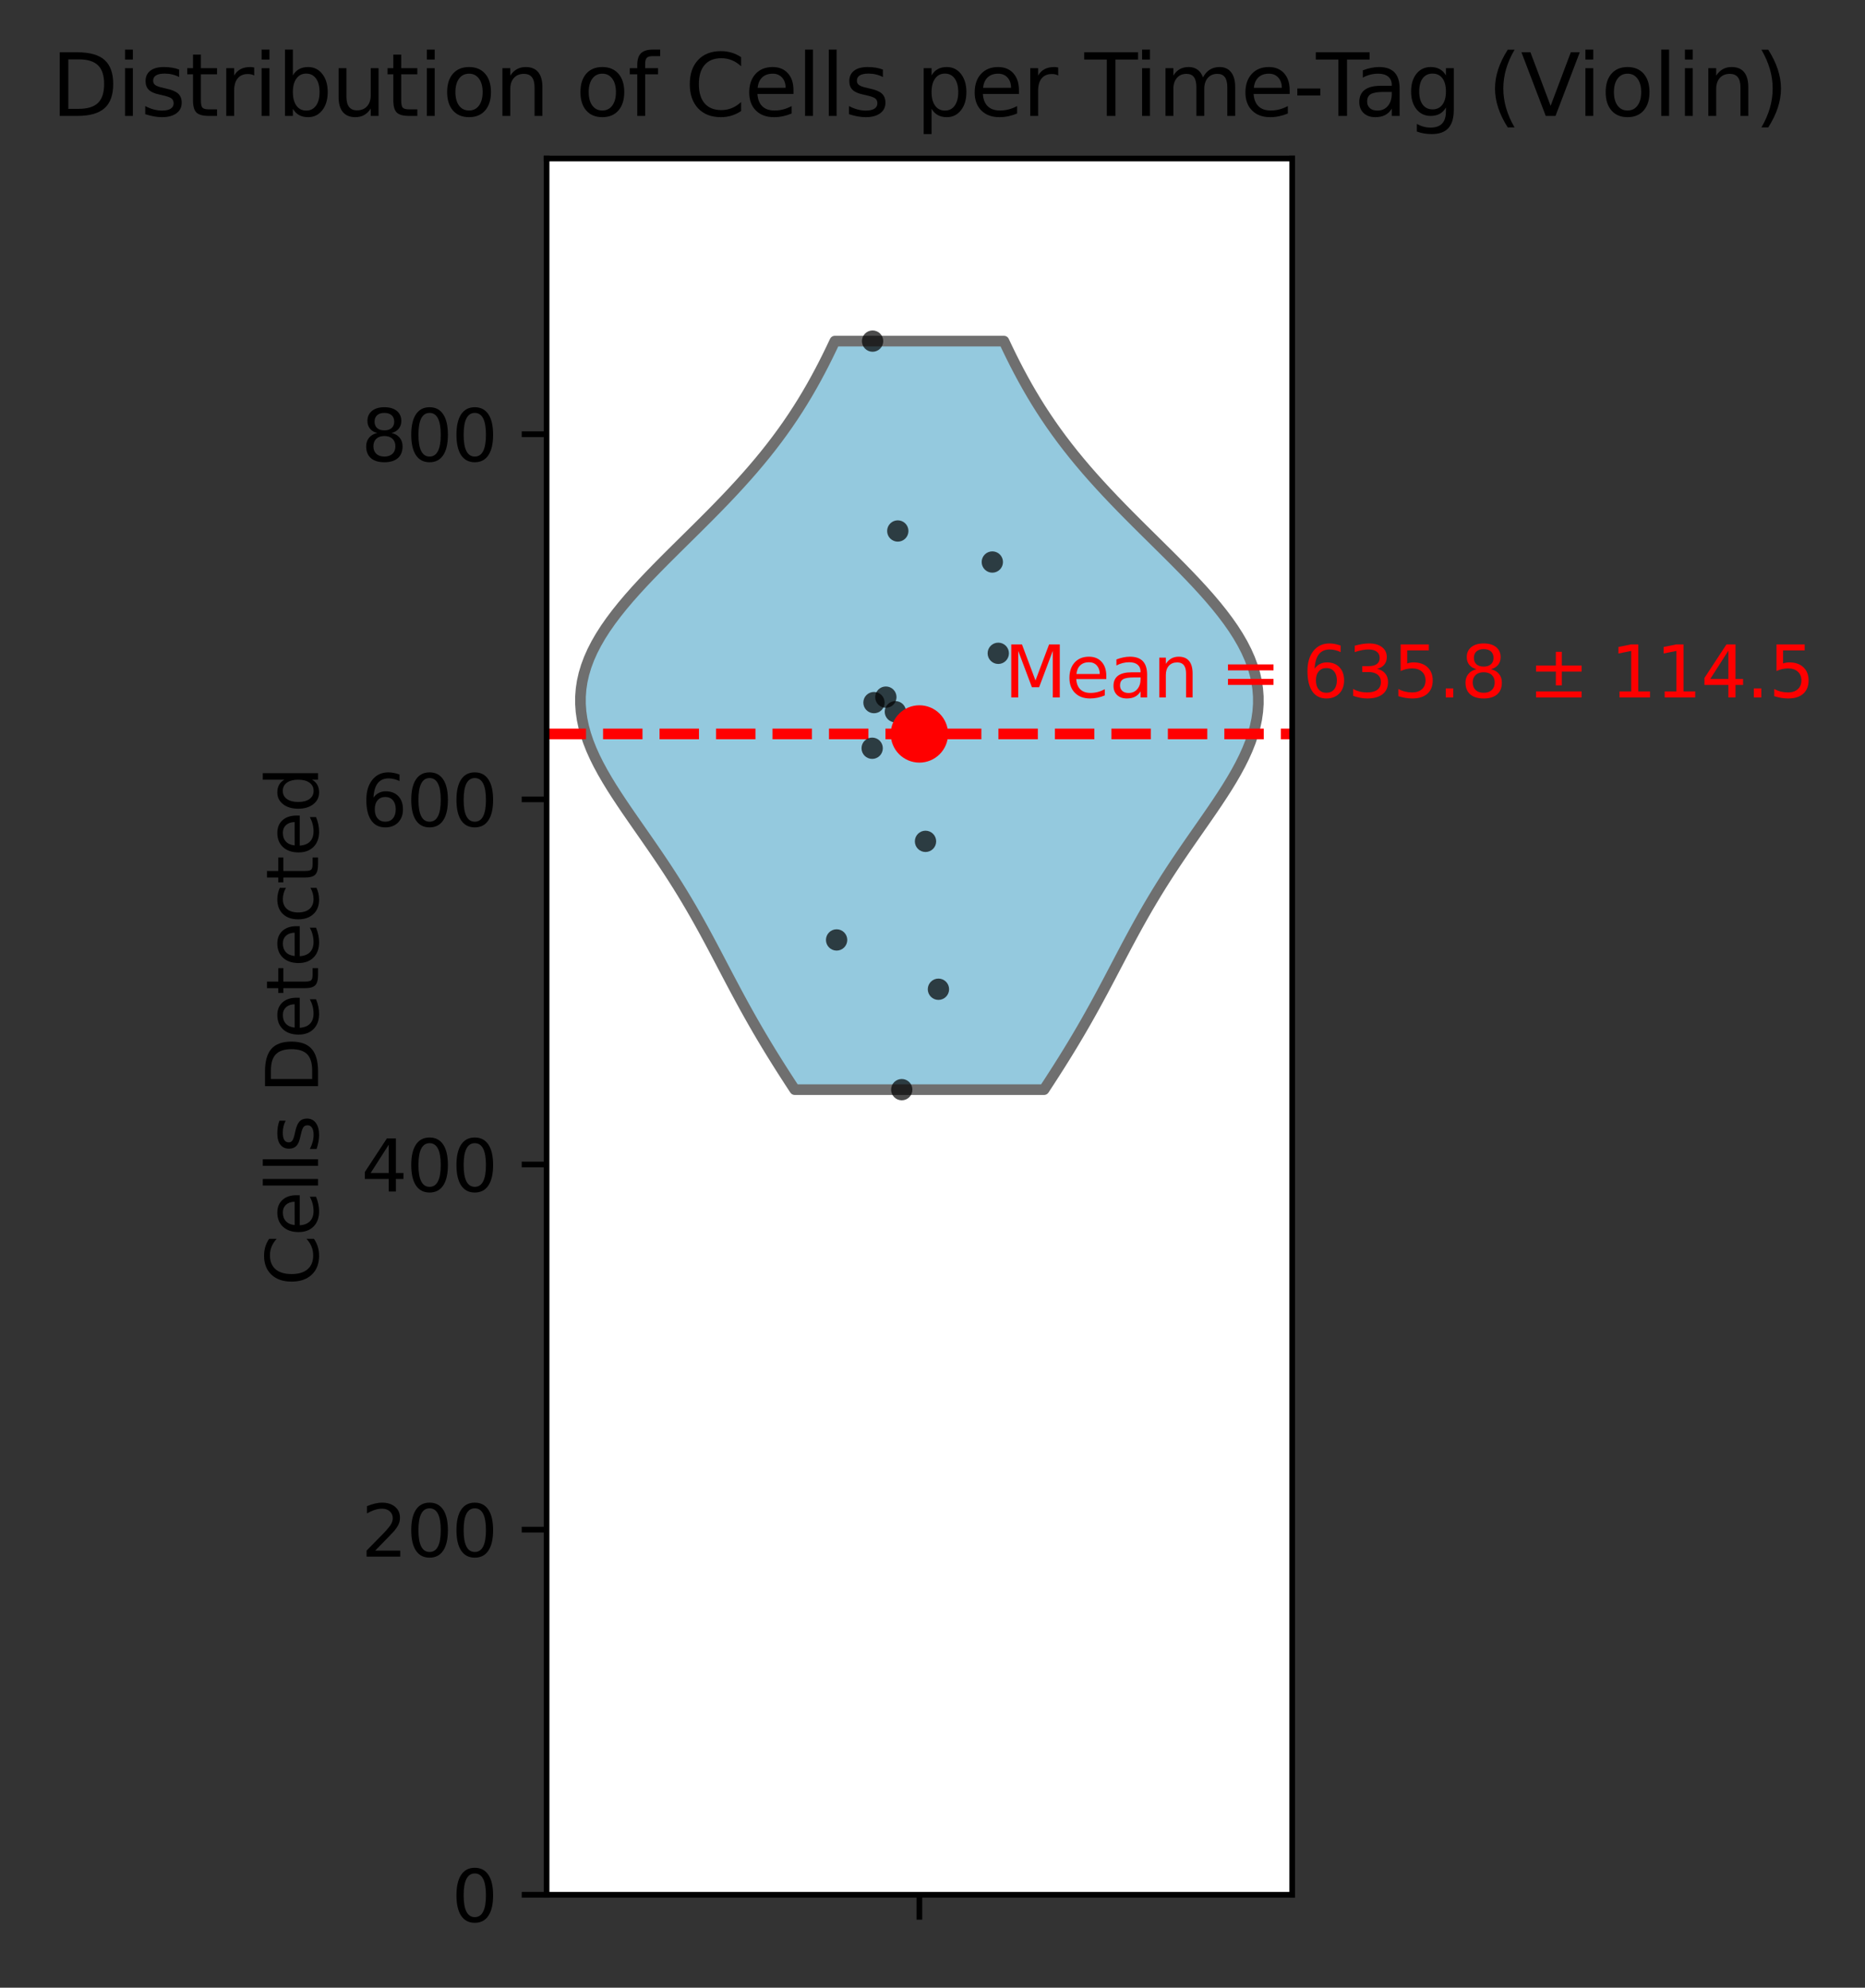 <?xml version="1.0" encoding="utf-8" standalone="no"?>
<!DOCTYPE svg PUBLIC "-//W3C//DTD SVG 1.1//EN"
  "http://www.w3.org/Graphics/SVG/1.1/DTD/svg11.dtd">
<svg height="279.797pt" version="1.1" viewBox="0 0 262.514 279.797" width="262.514pt" xmlns="http://www.w3.org/2000/svg" xmlns:xlink="http://www.w3.org/1999/xlink">
 <rect x="0" y="0" width="262.514" height="279.797" fill="#333333" stroke="none"/>
 <defs>
  <style type="text/css">*{stroke-linecap:butt;stroke-linejoin:round;}</style>
 </defs>
 <g id="figure_1">
  <g id="patch_1">
   <path d="M 0 279.797 
L 262.514 279.797 
L 262.514 0 
L 0 0 
z
" style="fill:none;"/>
  </g>
  <g id="axes_1">
   <g id="patch_2">
    <path d="M 76.936 266.718 
L 181.889 266.718 
L 181.889 22.318 
L 76.936 22.318 
z
" style="fill:#ffffff;"/>
   </g>
   <g id="PolyCollection_1">
    <defs>
     <path d="M 146.954 -126.413 
L 111.871 -126.413 
L 111.176 -127.477 
L 110.489 -128.541 
L 109.809 -129.606 
L 109.14 -130.67 
L 108.481 -131.734 
L 107.833 -132.799 
L 107.198 -133.863 
L 106.573 -134.927 
L 105.961 -135.991 
L 105.36 -137.056 
L 104.769 -138.12 
L 104.188 -139.184 
L 103.615 -140.249 
L 103.049 -141.313 
L 102.487 -142.377 
L 101.929 -143.442 
L 101.371 -144.506 
L 100.812 -145.57 
L 100.25 -146.635 
L 99.681 -147.699 
L 99.105 -148.763 
L 98.519 -149.828 
L 97.921 -150.892 
L 97.31 -151.956 
L 96.684 -153.02 
L 96.043 -154.085 
L 95.386 -155.149 
L 94.713 -156.213 
L 94.024 -157.278 
L 93.321 -158.342 
L 92.604 -159.406 
L 91.877 -160.471 
L 91.141 -161.535 
L 90.401 -162.599 
L 89.658 -163.664 
L 88.919 -164.728 
L 88.186 -165.792 
L 87.466 -166.857 
L 86.764 -167.921 
L 86.084 -168.985 
L 85.434 -170.049 
L 84.818 -171.114 
L 84.242 -172.178 
L 83.712 -173.242 
L 83.234 -174.307 
L 82.813 -175.371 
L 82.453 -176.435 
L 82.158 -177.5 
L 81.934 -178.564 
L 81.783 -179.628 
L 81.707 -180.693 
L 81.709 -181.757 
L 81.791 -182.821 
L 81.952 -183.886 
L 82.193 -184.95 
L 82.514 -186.014 
L 82.912 -187.078 
L 83.385 -188.143 
L 83.932 -189.207 
L 84.549 -190.271 
L 85.231 -191.336 
L 85.976 -192.4 
L 86.777 -193.464 
L 87.631 -194.529 
L 88.531 -195.593 
L 89.473 -196.657 
L 90.451 -197.722 
L 91.46 -198.786 
L 92.493 -199.85 
L 93.546 -200.915 
L 94.612 -201.979 
L 95.686 -203.043 
L 96.764 -204.108 
L 97.841 -205.172 
L 98.911 -206.236 
L 99.971 -207.3 
L 101.017 -208.365 
L 102.046 -209.429 
L 103.054 -210.493 
L 104.039 -211.558 
L 104.999 -212.622 
L 105.931 -213.686 
L 106.834 -214.751 
L 107.708 -215.815 
L 108.551 -216.879 
L 109.364 -217.944 
L 110.146 -219.008 
L 110.898 -220.072 
L 111.621 -221.137 
L 112.315 -222.201 
L 112.982 -223.265 
L 113.622 -224.329 
L 114.239 -225.394 
L 114.832 -226.458 
L 115.404 -227.522 
L 115.957 -228.587 
L 116.491 -229.651 
L 117.009 -230.715 
L 117.513 -231.78 
L 141.312 -231.78 
L 141.312 -231.78 
L 141.816 -230.715 
L 142.334 -229.651 
L 142.868 -228.587 
L 143.421 -227.522 
L 143.993 -226.458 
L 144.586 -225.394 
L 145.203 -224.329 
L 145.843 -223.265 
L 146.51 -222.201 
L 147.204 -221.137 
L 147.927 -220.072 
L 148.679 -219.008 
L 149.461 -217.944 
L 150.274 -216.879 
L 151.117 -215.815 
L 151.991 -214.751 
L 152.894 -213.686 
L 153.826 -212.622 
L 154.786 -211.558 
L 155.771 -210.493 
L 156.779 -209.429 
L 157.808 -208.365 
L 158.854 -207.3 
L 159.914 -206.236 
L 160.984 -205.172 
L 162.061 -204.108 
L 163.139 -203.043 
L 164.213 -201.979 
L 165.279 -200.915 
L 166.332 -199.85 
L 167.365 -198.786 
L 168.374 -197.722 
L 169.352 -196.657 
L 170.294 -195.593 
L 171.194 -194.529 
L 172.048 -193.464 
L 172.849 -192.4 
L 173.594 -191.336 
L 174.276 -190.271 
L 174.893 -189.207 
L 175.44 -188.143 
L 175.913 -187.078 
L 176.311 -186.014 
L 176.632 -184.95 
L 176.873 -183.886 
L 177.034 -182.821 
L 177.116 -181.757 
L 177.118 -180.693 
L 177.042 -179.628 
L 176.891 -178.564 
L 176.667 -177.5 
L 176.372 -176.435 
L 176.012 -175.371 
L 175.591 -174.307 
L 175.113 -173.242 
L 174.583 -172.178 
L 174.007 -171.114 
L 173.391 -170.049 
L 172.741 -168.985 
L 172.061 -167.921 
L 171.359 -166.857 
L 170.639 -165.792 
L 169.906 -164.728 
L 169.167 -163.664 
L 168.424 -162.599 
L 167.684 -161.535 
L 166.948 -160.471 
L 166.221 -159.406 
L 165.504 -158.342 
L 164.801 -157.278 
L 164.112 -156.213 
L 163.439 -155.149 
L 162.782 -154.085 
L 162.141 -153.02 
L 161.515 -151.956 
L 160.904 -150.892 
L 160.306 -149.828 
L 159.72 -148.763 
L 159.144 -147.699 
L 158.575 -146.635 
L 158.013 -145.57 
L 157.454 -144.506 
L 156.896 -143.442 
L 156.338 -142.377 
L 155.776 -141.313 
L 155.21 -140.249 
L 154.637 -139.184 
L 154.056 -138.12 
L 153.465 -137.056 
L 152.864 -135.991 
L 152.252 -134.927 
L 151.627 -133.863 
L 150.992 -132.799 
L 150.344 -131.734 
L 149.685 -130.67 
L 149.016 -129.606 
L 148.336 -128.541 
L 147.649 -127.477 
L 146.954 -126.413 
z
" id="m3193b52532" style="stroke:#6f6f6f;stroke-width:1.5;"/>
    </defs>
    <g clip-path="url(#p59c9faf2f9)">
     <use style="fill:#94c9de;stroke:#6f6f6f;stroke-width:1.5;" x="0" xlink:href="#m3193b52532" y="279.797"/>
    </g>
   </g>
   <g id="matplotlib.axis_1">
    <g id="xtick_1">
     <g id="line2d_1">
      <defs>
       <path d="M 0 0 
L 0 3.5 
" id="mfde68c5c89" style="stroke:#000000;stroke-width:0.8;"/>
      </defs>
      <g>
       <use style="stroke:#000000;stroke-width:0.8;" x="129.412" xlink:href="#mfde68c5c89" y="266.718"/>
      </g>
     </g>
    </g>
   </g>
   <g id="matplotlib.axis_2">
    <g id="ytick_1">
     <g id="line2d_2">
      <defs>
       <path d="M 0 0 
L -3.5 0 
" id="m03dd54e0f7" style="stroke:#000000;stroke-width:0.8;"/>
      </defs>
      <g>
       <use style="stroke:#000000;stroke-width:0.8;" x="76.936" xlink:href="#m03dd54e0f7" y="266.718"/>
      </g>
     </g>
     <g id="text_1">
      <!-- 0 -->
      <g transform="translate(63.574 270.517)scale(0.1 -0.1)">
       <defs>
        <path d="M 2034 4250 
Q 1547 4250 1301 3770 
Q 1056 3291 1056 2328 
Q 1056 1369 1301 889 
Q 1547 409 2034 409 
Q 2525 409 2770 889 
Q 3016 1369 3016 2328 
Q 3016 3291 2770 3770 
Q 2525 4250 2034 4250 
z
M 2034 4750 
Q 2819 4750 3233 4129 
Q 3647 3509 3647 2328 
Q 3647 1150 3233 529 
Q 2819 -91 2034 -91 
Q 1250 -91 836 529 
Q 422 1150 422 2328 
Q 422 3509 836 4129 
Q 1250 4750 2034 4750 
z
" id="DejaVuSans-30" transform="scale(0.016)"/>
       </defs>
       <use xlink:href="#DejaVuSans-30"/>
      </g>
     </g>
    </g>
    <g id="ytick_2">
     <g id="line2d_3">
      <g>
       <use style="stroke:#000000;stroke-width:0.8;" x="76.936" xlink:href="#m03dd54e0f7" y="215.32"/>
      </g>
     </g>
     <g id="text_2">
      <!-- 200 -->
      <g transform="translate(50.849 219.119)scale(0.1 -0.1)">
       <defs>
        <path d="M 1228 531 
L 3431 531 
L 3431 0 
L 469 0 
L 469 531 
Q 828 903 1448 1529 
Q 2069 2156 2228 2338 
Q 2531 2678 2651 2914 
Q 2772 3150 2772 3378 
Q 2772 3750 2511 3984 
Q 2250 4219 1831 4219 
Q 1534 4219 1204 4116 
Q 875 4013 500 3803 
L 500 4441 
Q 881 4594 1212 4672 
Q 1544 4750 1819 4750 
Q 2544 4750 2975 4387 
Q 3406 4025 3406 3419 
Q 3406 3131 3298 2873 
Q 3191 2616 2906 2266 
Q 2828 2175 2409 1742 
Q 1991 1309 1228 531 
z
" id="DejaVuSans-32" transform="scale(0.016)"/>
       </defs>
       <use xlink:href="#DejaVuSans-32"/>
       <use x="63.623" xlink:href="#DejaVuSans-30"/>
       <use x="127.246" xlink:href="#DejaVuSans-30"/>
      </g>
     </g>
    </g>
    <g id="ytick_3">
     <g id="line2d_4">
      <g>
       <use style="stroke:#000000;stroke-width:0.8;" x="76.936" xlink:href="#m03dd54e0f7" y="163.921"/>
      </g>
     </g>
     <g id="text_3">
      <!-- 400 -->
      <g transform="translate(50.849 167.72)scale(0.1 -0.1)">
       <defs>
        <path d="M 2419 4116 
L 825 1625 
L 2419 1625 
L 2419 4116 
z
M 2253 4666 
L 3047 4666 
L 3047 1625 
L 3713 1625 
L 3713 1100 
L 3047 1100 
L 3047 0 
L 2419 0 
L 2419 1100 
L 313 1100 
L 313 1709 
L 2253 4666 
z
" id="DejaVuSans-34" transform="scale(0.016)"/>
       </defs>
       <use xlink:href="#DejaVuSans-34"/>
       <use x="63.623" xlink:href="#DejaVuSans-30"/>
       <use x="127.246" xlink:href="#DejaVuSans-30"/>
      </g>
     </g>
    </g>
    <g id="ytick_4">
     <g id="line2d_5">
      <g>
       <use style="stroke:#000000;stroke-width:0.8;" x="76.936" xlink:href="#m03dd54e0f7" y="112.523"/>
      </g>
     </g>
     <g id="text_4">
      <!-- 600 -->
      <g transform="translate(50.849 116.322)scale(0.1 -0.1)">
       <defs>
        <path d="M 2113 2584 
Q 1688 2584 1439 2293 
Q 1191 2003 1191 1497 
Q 1191 994 1439 701 
Q 1688 409 2113 409 
Q 2538 409 2786 701 
Q 3034 994 3034 1497 
Q 3034 2003 2786 2293 
Q 2538 2584 2113 2584 
z
M 3366 4563 
L 3366 3988 
Q 3128 4100 2886 4159 
Q 2644 4219 2406 4219 
Q 1781 4219 1451 3797 
Q 1122 3375 1075 2522 
Q 1259 2794 1537 2939 
Q 1816 3084 2150 3084 
Q 2853 3084 3261 2657 
Q 3669 2231 3669 1497 
Q 3669 778 3244 343 
Q 2819 -91 2113 -91 
Q 1303 -91 875 529 
Q 447 1150 447 2328 
Q 447 3434 972 4092 
Q 1497 4750 2381 4750 
Q 2619 4750 2861 4703 
Q 3103 4656 3366 4563 
z
" id="DejaVuSans-36" transform="scale(0.016)"/>
       </defs>
       <use xlink:href="#DejaVuSans-36"/>
       <use x="63.623" xlink:href="#DejaVuSans-30"/>
       <use x="127.246" xlink:href="#DejaVuSans-30"/>
      </g>
     </g>
    </g>
    <g id="ytick_5">
     <g id="line2d_6">
      <g>
       <use style="stroke:#000000;stroke-width:0.8;" x="76.936" xlink:href="#m03dd54e0f7" y="61.124"/>
      </g>
     </g>
     <g id="text_5">
      <!-- 800 -->
      <g transform="translate(50.849 64.923)scale(0.1 -0.1)">
       <defs>
        <path d="M 2034 2216 
Q 1584 2216 1326 1975 
Q 1069 1734 1069 1313 
Q 1069 891 1326 650 
Q 1584 409 2034 409 
Q 2484 409 2743 651 
Q 3003 894 3003 1313 
Q 3003 1734 2745 1975 
Q 2488 2216 2034 2216 
z
M 1403 2484 
Q 997 2584 770 2862 
Q 544 3141 544 3541 
Q 544 4100 942 4425 
Q 1341 4750 2034 4750 
Q 2731 4750 3128 4425 
Q 3525 4100 3525 3541 
Q 3525 3141 3298 2862 
Q 3072 2584 2669 2484 
Q 3125 2378 3379 2068 
Q 3634 1759 3634 1313 
Q 3634 634 3220 271 
Q 2806 -91 2034 -91 
Q 1263 -91 848 271 
Q 434 634 434 1313 
Q 434 1759 690 2068 
Q 947 2378 1403 2484 
z
M 1172 3481 
Q 1172 3119 1398 2916 
Q 1625 2713 2034 2713 
Q 2441 2713 2670 2916 
Q 2900 3119 2900 3481 
Q 2900 3844 2670 4047 
Q 2441 4250 2034 4250 
Q 1625 4250 1398 4047 
Q 1172 3844 1172 3481 
z
" id="DejaVuSans-38" transform="scale(0.016)"/>
       </defs>
       <use xlink:href="#DejaVuSans-38"/>
       <use x="63.623" xlink:href="#DejaVuSans-30"/>
       <use x="127.246" xlink:href="#DejaVuSans-30"/>
      </g>
     </g>
    </g>
    <g id="text_6">
     <!-- Cells Detected -->
     <g transform="translate(44.769 180.981)rotate(-90)scale(0.1 -0.1)">
      <defs>
       <path d="M 4122 4306 
L 4122 3641 
Q 3803 3938 3442 4084 
Q 3081 4231 2675 4231 
Q 1875 4231 1450 3742 
Q 1025 3253 1025 2328 
Q 1025 1406 1450 917 
Q 1875 428 2675 428 
Q 3081 428 3442 575 
Q 3803 722 4122 1019 
L 4122 359 
Q 3791 134 3420 21 
Q 3050 -91 2638 -91 
Q 1578 -91 968 557 
Q 359 1206 359 2328 
Q 359 3453 968 4101 
Q 1578 4750 2638 4750 
Q 3056 4750 3426 4639 
Q 3797 4528 4122 4306 
z
" id="DejaVuSans-43" transform="scale(0.016)"/>
       <path d="M 3597 1894 
L 3597 1613 
L 953 1613 
Q 991 1019 1311 708 
Q 1631 397 2203 397 
Q 2534 397 2845 478 
Q 3156 559 3463 722 
L 3463 178 
Q 3153 47 2828 -22 
Q 2503 -91 2169 -91 
Q 1331 -91 842 396 
Q 353 884 353 1716 
Q 353 2575 817 3079 
Q 1281 3584 2069 3584 
Q 2775 3584 3186 3129 
Q 3597 2675 3597 1894 
z
M 3022 2063 
Q 3016 2534 2758 2815 
Q 2500 3097 2075 3097 
Q 1594 3097 1305 2825 
Q 1016 2553 972 2059 
L 3022 2063 
z
" id="DejaVuSans-65" transform="scale(0.016)"/>
       <path d="M 603 4863 
L 1178 4863 
L 1178 0 
L 603 0 
L 603 4863 
z
" id="DejaVuSans-6c" transform="scale(0.016)"/>
       <path d="M 2834 3397 
L 2834 2853 
Q 2591 2978 2328 3040 
Q 2066 3103 1784 3103 
Q 1356 3103 1142 2972 
Q 928 2841 928 2578 
Q 928 2378 1081 2264 
Q 1234 2150 1697 2047 
L 1894 2003 
Q 2506 1872 2764 1633 
Q 3022 1394 3022 966 
Q 3022 478 2636 193 
Q 2250 -91 1575 -91 
Q 1294 -91 989 -36 
Q 684 19 347 128 
L 347 722 
Q 666 556 975 473 
Q 1284 391 1588 391 
Q 1994 391 2212 530 
Q 2431 669 2431 922 
Q 2431 1156 2273 1281 
Q 2116 1406 1581 1522 
L 1381 1569 
Q 847 1681 609 1914 
Q 372 2147 372 2553 
Q 372 3047 722 3315 
Q 1072 3584 1716 3584 
Q 2034 3584 2315 3537 
Q 2597 3491 2834 3397 
z
" id="DejaVuSans-73" transform="scale(0.016)"/>
       <path id="DejaVuSans-20" transform="scale(0.016)"/>
       <path d="M 1259 4147 
L 1259 519 
L 2022 519 
Q 2988 519 3436 956 
Q 3884 1394 3884 2338 
Q 3884 3275 3436 3711 
Q 2988 4147 2022 4147 
L 1259 4147 
z
M 628 4666 
L 1925 4666 
Q 3281 4666 3915 4102 
Q 4550 3538 4550 2338 
Q 4550 1131 3912 565 
Q 3275 0 1925 0 
L 628 0 
L 628 4666 
z
" id="DejaVuSans-44" transform="scale(0.016)"/>
       <path d="M 1172 4494 
L 1172 3500 
L 2356 3500 
L 2356 3053 
L 1172 3053 
L 1172 1153 
Q 1172 725 1289 603 
Q 1406 481 1766 481 
L 2356 481 
L 2356 0 
L 1766 0 
Q 1100 0 847 248 
Q 594 497 594 1153 
L 594 3053 
L 172 3053 
L 172 3500 
L 594 3500 
L 594 4494 
L 1172 4494 
z
" id="DejaVuSans-74" transform="scale(0.016)"/>
       <path d="M 3122 3366 
L 3122 2828 
Q 2878 2963 2633 3030 
Q 2388 3097 2138 3097 
Q 1578 3097 1268 2742 
Q 959 2388 959 1747 
Q 959 1106 1268 751 
Q 1578 397 2138 397 
Q 2388 397 2633 464 
Q 2878 531 3122 666 
L 3122 134 
Q 2881 22 2623 -34 
Q 2366 -91 2075 -91 
Q 1284 -91 818 406 
Q 353 903 353 1747 
Q 353 2603 823 3093 
Q 1294 3584 2113 3584 
Q 2378 3584 2631 3529 
Q 2884 3475 3122 3366 
z
" id="DejaVuSans-63" transform="scale(0.016)"/>
       <path d="M 2906 2969 
L 2906 4863 
L 3481 4863 
L 3481 0 
L 2906 0 
L 2906 525 
Q 2725 213 2448 61 
Q 2172 -91 1784 -91 
Q 1150 -91 751 415 
Q 353 922 353 1747 
Q 353 2572 751 3078 
Q 1150 3584 1784 3584 
Q 2172 3584 2448 3432 
Q 2725 3281 2906 2969 
z
M 947 1747 
Q 947 1113 1208 752 
Q 1469 391 1925 391 
Q 2381 391 2643 752 
Q 2906 1113 2906 1747 
Q 2906 2381 2643 2742 
Q 2381 3103 1925 3103 
Q 1469 3103 1208 2742 
Q 947 2381 947 1747 
z
" id="DejaVuSans-64" transform="scale(0.016)"/>
      </defs>
      <use xlink:href="#DejaVuSans-43"/>
      <use x="69.824" xlink:href="#DejaVuSans-65"/>
      <use x="131.348" xlink:href="#DejaVuSans-6c"/>
      <use x="159.131" xlink:href="#DejaVuSans-6c"/>
      <use x="186.914" xlink:href="#DejaVuSans-73"/>
      <use x="239.014" xlink:href="#DejaVuSans-20"/>
      <use x="270.801" xlink:href="#DejaVuSans-44"/>
      <use x="347.803" xlink:href="#DejaVuSans-65"/>
      <use x="409.326" xlink:href="#DejaVuSans-74"/>
      <use x="448.535" xlink:href="#DejaVuSans-65"/>
      <use x="510.059" xlink:href="#DejaVuSans-63"/>
      <use x="565.039" xlink:href="#DejaVuSans-74"/>
      <use x="604.248" xlink:href="#DejaVuSans-65"/>
      <use x="665.771" xlink:href="#DejaVuSans-64"/>
     </g>
    </g>
   </g>
   <g id="line2d_7">
    <path clip-path="url(#p59c9faf2f9)" d="M 76.936 103.314 
L 181.889 103.314 
" style="fill:none;stroke:#ff0000;stroke-dasharray:5.55,2.4;stroke-dashoffset:0;stroke-width:1.5;"/>
   </g>
   <g id="patch_3">
    <path d="M 76.936 266.718 
L 76.936 22.318 
" style="fill:none;stroke:#000000;stroke-linecap:square;stroke-linejoin:miter;stroke-width:0.8;"/>
   </g>
   <g id="patch_4">
    <path d="M 181.889 266.718 
L 181.889 22.318 
" style="fill:none;stroke:#000000;stroke-linecap:square;stroke-linejoin:miter;stroke-width:0.8;"/>
   </g>
   <g id="patch_5">
    <path d="M 76.936 266.718 
L 181.889 266.718 
" style="fill:none;stroke:#000000;stroke-linecap:square;stroke-linejoin:miter;stroke-width:0.8;"/>
   </g>
   <g id="patch_6">
    <path d="M 76.936 22.318 
L 181.889 22.318 
" style="fill:none;stroke:#000000;stroke-linecap:square;stroke-linejoin:miter;stroke-width:0.8;"/>
   </g>
   <g id="PathCollection_1">
    <defs>
     <path d="M 0 1.5 
C 0.398 1.5 0.779 1.342 1.061 1.061 
C 1.342 0.779 1.5 0.398 1.5 -0 
C 1.5 -0.398 1.342 -0.779 1.061 -1.061 
C 0.779 -1.342 0.398 -1.5 0 -1.5 
C -0.398 -1.5 -0.779 -1.342 -1.061 -1.061 
C -1.342 -0.779 -1.5 -0.398 -1.5 0 
C -1.5 0.398 -1.342 0.779 -1.061 1.061 
C -0.779 1.342 -0.398 1.5 0 1.5 
z
" id="C0_0_6f9690b580"/>
    </defs>
    <g clip-path="url(#p59c9faf2f9)">
     <use style="fill-opacity:0.7;" x="139.678" xlink:href="#C0_0_6f9690b580" y="79.113"/>
    </g>
    <g clip-path="url(#p59c9faf2f9)">
     <use style="fill-opacity:0.7;" x="126.372" xlink:href="#C0_0_6f9690b580" y="74.745"/>
    </g>
    <g clip-path="url(#p59c9faf2f9)">
     <use style="fill-opacity:0.7;" x="117.76" xlink:href="#C0_0_6f9690b580" y="132.311"/>
    </g>
    <g clip-path="url(#p59c9faf2f9)">
     <use style="fill-opacity:0.7;" x="122.766" xlink:href="#C0_0_6f9690b580" y="105.327"/>
    </g>
    <g clip-path="url(#p59c9faf2f9)">
     <use style="fill-opacity:0.7;" x="132.093" xlink:href="#C0_0_6f9690b580" y="139.25"/>
    </g>
    <g clip-path="url(#p59c9faf2f9)">
     <use style="fill-opacity:0.7;" x="126.929" xlink:href="#C0_0_6f9690b580" y="153.384"/>
    </g>
    <g clip-path="url(#p59c9faf2f9)">
     <use style="fill-opacity:0.7;" x="122.824" xlink:href="#C0_0_6f9690b580" y="48.017"/>
    </g>
    <g clip-path="url(#p59c9faf2f9)">
     <use style="fill-opacity:0.7;" x="140.515" xlink:href="#C0_0_6f9690b580" y="91.963"/>
    </g>
    <g clip-path="url(#p59c9faf2f9)">
     <use style="fill-opacity:0.7;" x="130.273" xlink:href="#C0_0_6f9690b580" y="118.433"/>
    </g>
    <g clip-path="url(#p59c9faf2f9)">
     <use style="fill-opacity:0.7;" x="124.692" xlink:href="#C0_0_6f9690b580" y="98.131"/>
    </g>
    <g clip-path="url(#p59c9faf2f9)">
     <use style="fill-opacity:0.7;" x="126.032" xlink:href="#C0_0_6f9690b580" y="100.187"/>
    </g>
    <g clip-path="url(#p59c9faf2f9)">
     <use style="fill-opacity:0.7;" x="123.02" xlink:href="#C0_0_6f9690b580" y="98.902"/>
    </g>
   </g>
   <g id="text_7">
    <!-- Mean = 635.8 ± 114.5 -->
    <g style="fill:#ff0000;" transform="translate(141.339 98.174)scale(0.1 -0.1)">
     <defs>
      <path d="M 628 4666 
L 1569 4666 
L 2759 1491 
L 3956 4666 
L 4897 4666 
L 4897 0 
L 4281 0 
L 4281 4097 
L 3078 897 
L 2444 897 
L 1241 4097 
L 1241 0 
L 628 0 
L 628 4666 
z
" id="DejaVuSans-4d" transform="scale(0.016)"/>
      <path d="M 2194 1759 
Q 1497 1759 1228 1600 
Q 959 1441 959 1056 
Q 959 750 1161 570 
Q 1363 391 1709 391 
Q 2188 391 2477 730 
Q 2766 1069 2766 1631 
L 2766 1759 
L 2194 1759 
z
M 3341 1997 
L 3341 0 
L 2766 0 
L 2766 531 
Q 2569 213 2275 61 
Q 1981 -91 1556 -91 
Q 1019 -91 701 211 
Q 384 513 384 1019 
Q 384 1609 779 1909 
Q 1175 2209 1959 2209 
L 2766 2209 
L 2766 2266 
Q 2766 2663 2505 2880 
Q 2244 3097 1772 3097 
Q 1472 3097 1187 3025 
Q 903 2953 641 2809 
L 641 3341 
Q 956 3463 1253 3523 
Q 1550 3584 1831 3584 
Q 2591 3584 2966 3190 
Q 3341 2797 3341 1997 
z
" id="DejaVuSans-61" transform="scale(0.016)"/>
      <path d="M 3513 2113 
L 3513 0 
L 2938 0 
L 2938 2094 
Q 2938 2591 2744 2837 
Q 2550 3084 2163 3084 
Q 1697 3084 1428 2787 
Q 1159 2491 1159 1978 
L 1159 0 
L 581 0 
L 581 3500 
L 1159 3500 
L 1159 2956 
Q 1366 3272 1645 3428 
Q 1925 3584 2291 3584 
Q 2894 3584 3203 3211 
Q 3513 2838 3513 2113 
z
" id="DejaVuSans-6e" transform="scale(0.016)"/>
      <path d="M 678 2906 
L 4684 2906 
L 4684 2381 
L 678 2381 
L 678 2906 
z
M 678 1631 
L 4684 1631 
L 4684 1100 
L 678 1100 
L 678 1631 
z
" id="DejaVuSans-3d" transform="scale(0.016)"/>
      <path d="M 2597 2516 
Q 3050 2419 3304 2112 
Q 3559 1806 3559 1356 
Q 3559 666 3084 287 
Q 2609 -91 1734 -91 
Q 1441 -91 1130 -33 
Q 819 25 488 141 
L 488 750 
Q 750 597 1062 519 
Q 1375 441 1716 441 
Q 2309 441 2620 675 
Q 2931 909 2931 1356 
Q 2931 1769 2642 2001 
Q 2353 2234 1838 2234 
L 1294 2234 
L 1294 2753 
L 1863 2753 
Q 2328 2753 2575 2939 
Q 2822 3125 2822 3475 
Q 2822 3834 2567 4026 
Q 2313 4219 1838 4219 
Q 1578 4219 1281 4162 
Q 984 4106 628 3988 
L 628 4550 
Q 988 4650 1302 4700 
Q 1616 4750 1894 4750 
Q 2613 4750 3031 4423 
Q 3450 4097 3450 3541 
Q 3450 3153 3228 2886 
Q 3006 2619 2597 2516 
z
" id="DejaVuSans-33" transform="scale(0.016)"/>
      <path d="M 691 4666 
L 3169 4666 
L 3169 4134 
L 1269 4134 
L 1269 2991 
Q 1406 3038 1543 3061 
Q 1681 3084 1819 3084 
Q 2600 3084 3056 2656 
Q 3513 2228 3513 1497 
Q 3513 744 3044 326 
Q 2575 -91 1722 -91 
Q 1428 -91 1123 -41 
Q 819 9 494 109 
L 494 744 
Q 775 591 1075 516 
Q 1375 441 1709 441 
Q 2250 441 2565 725 
Q 2881 1009 2881 1497 
Q 2881 1984 2565 2268 
Q 2250 2553 1709 2553 
Q 1456 2553 1204 2497 
Q 953 2441 691 2322 
L 691 4666 
z
" id="DejaVuSans-35" transform="scale(0.016)"/>
      <path d="M 684 794 
L 1344 794 
L 1344 0 
L 684 0 
L 684 794 
z
" id="DejaVuSans-2e" transform="scale(0.016)"/>
      <path d="M 2944 4013 
L 2944 2803 
L 4684 2803 
L 4684 2272 
L 2944 2272 
L 2944 1063 
L 2419 1063 
L 2419 2272 
L 678 2272 
L 678 2803 
L 2419 2803 
L 2419 4013 
L 2944 4013 
z
M 678 531 
L 4684 531 
L 4684 0 
L 678 0 
L 678 531 
z
" id="DejaVuSans-b1" transform="scale(0.016)"/>
      <path d="M 794 531 
L 1825 531 
L 1825 4091 
L 703 3866 
L 703 4441 
L 1819 4666 
L 2450 4666 
L 2450 531 
L 3481 531 
L 3481 0 
L 794 0 
L 794 531 
z
" id="DejaVuSans-31" transform="scale(0.016)"/>
     </defs>
     <use xlink:href="#DejaVuSans-4d"/>
     <use x="86.279" xlink:href="#DejaVuSans-65"/>
     <use x="147.803" xlink:href="#DejaVuSans-61"/>
     <use x="209.082" xlink:href="#DejaVuSans-6e"/>
     <use x="272.461" xlink:href="#DejaVuSans-20"/>
     <use x="304.248" xlink:href="#DejaVuSans-3d"/>
     <use x="388.037" xlink:href="#DejaVuSans-20"/>
     <use x="419.824" xlink:href="#DejaVuSans-36"/>
     <use x="483.447" xlink:href="#DejaVuSans-33"/>
     <use x="547.07" xlink:href="#DejaVuSans-35"/>
     <use x="610.693" xlink:href="#DejaVuSans-2e"/>
     <use x="642.48" xlink:href="#DejaVuSans-38"/>
     <use x="706.104" xlink:href="#DejaVuSans-20"/>
     <use x="737.891" xlink:href="#DejaVuSans-b1"/>
     <use x="821.68" xlink:href="#DejaVuSans-20"/>
     <use x="853.467" xlink:href="#DejaVuSans-31"/>
     <use x="917.09" xlink:href="#DejaVuSans-31"/>
     <use x="980.713" xlink:href="#DejaVuSans-34"/>
     <use x="1044.336" xlink:href="#DejaVuSans-2e"/>
     <use x="1076.123" xlink:href="#DejaVuSans-35"/>
    </g>
   </g>
   <g id="text_8">
    <!-- Distribution of Cells per Time-Tag (Violin) -->
    <g transform="translate(7.2 16.318)scale(0.12 -0.12)">
     <defs>
      <path d="M 603 3500 
L 1178 3500 
L 1178 0 
L 603 0 
L 603 3500 
z
M 603 4863 
L 1178 4863 
L 1178 4134 
L 603 4134 
L 603 4863 
z
" id="DejaVuSans-69" transform="scale(0.016)"/>
      <path d="M 2631 2963 
Q 2534 3019 2420 3045 
Q 2306 3072 2169 3072 
Q 1681 3072 1420 2755 
Q 1159 2438 1159 1844 
L 1159 0 
L 581 0 
L 581 3500 
L 1159 3500 
L 1159 2956 
Q 1341 3275 1631 3429 
Q 1922 3584 2338 3584 
Q 2397 3584 2469 3576 
Q 2541 3569 2628 3553 
L 2631 2963 
z
" id="DejaVuSans-72" transform="scale(0.016)"/>
      <path d="M 3116 1747 
Q 3116 2381 2855 2742 
Q 2594 3103 2138 3103 
Q 1681 3103 1420 2742 
Q 1159 2381 1159 1747 
Q 1159 1113 1420 752 
Q 1681 391 2138 391 
Q 2594 391 2855 752 
Q 3116 1113 3116 1747 
z
M 1159 2969 
Q 1341 3281 1617 3432 
Q 1894 3584 2278 3584 
Q 2916 3584 3314 3078 
Q 3713 2572 3713 1747 
Q 3713 922 3314 415 
Q 2916 -91 2278 -91 
Q 1894 -91 1617 61 
Q 1341 213 1159 525 
L 1159 0 
L 581 0 
L 581 4863 
L 1159 4863 
L 1159 2969 
z
" id="DejaVuSans-62" transform="scale(0.016)"/>
      <path d="M 544 1381 
L 544 3500 
L 1119 3500 
L 1119 1403 
Q 1119 906 1312 657 
Q 1506 409 1894 409 
Q 2359 409 2629 706 
Q 2900 1003 2900 1516 
L 2900 3500 
L 3475 3500 
L 3475 0 
L 2900 0 
L 2900 538 
Q 2691 219 2414 64 
Q 2138 -91 1772 -91 
Q 1169 -91 856 284 
Q 544 659 544 1381 
z
M 1991 3584 
L 1991 3584 
z
" id="DejaVuSans-75" transform="scale(0.016)"/>
      <path d="M 1959 3097 
Q 1497 3097 1228 2736 
Q 959 2375 959 1747 
Q 959 1119 1226 758 
Q 1494 397 1959 397 
Q 2419 397 2687 759 
Q 2956 1122 2956 1747 
Q 2956 2369 2687 2733 
Q 2419 3097 1959 3097 
z
M 1959 3584 
Q 2709 3584 3137 3096 
Q 3566 2609 3566 1747 
Q 3566 888 3137 398 
Q 2709 -91 1959 -91 
Q 1206 -91 779 398 
Q 353 888 353 1747 
Q 353 2609 779 3096 
Q 1206 3584 1959 3584 
z
" id="DejaVuSans-6f" transform="scale(0.016)"/>
      <path d="M 2375 4863 
L 2375 4384 
L 1825 4384 
Q 1516 4384 1395 4259 
Q 1275 4134 1275 3809 
L 1275 3500 
L 2222 3500 
L 2222 3053 
L 1275 3053 
L 1275 0 
L 697 0 
L 697 3053 
L 147 3053 
L 147 3500 
L 697 3500 
L 697 3744 
Q 697 4328 969 4595 
Q 1241 4863 1831 4863 
L 2375 4863 
z
" id="DejaVuSans-66" transform="scale(0.016)"/>
      <path d="M 1159 525 
L 1159 -1331 
L 581 -1331 
L 581 3500 
L 1159 3500 
L 1159 2969 
Q 1341 3281 1617 3432 
Q 1894 3584 2278 3584 
Q 2916 3584 3314 3078 
Q 3713 2572 3713 1747 
Q 3713 922 3314 415 
Q 2916 -91 2278 -91 
Q 1894 -91 1617 61 
Q 1341 213 1159 525 
z
M 3116 1747 
Q 3116 2381 2855 2742 
Q 2594 3103 2138 3103 
Q 1681 3103 1420 2742 
Q 1159 2381 1159 1747 
Q 1159 1113 1420 752 
Q 1681 391 2138 391 
Q 2594 391 2855 752 
Q 3116 1113 3116 1747 
z
" id="DejaVuSans-70" transform="scale(0.016)"/>
      <path d="M -19 4666 
L 3928 4666 
L 3928 4134 
L 2272 4134 
L 2272 0 
L 1638 0 
L 1638 4134 
L -19 4134 
L -19 4666 
z
" id="DejaVuSans-54" transform="scale(0.016)"/>
      <path d="M 3328 2828 
Q 3544 3216 3844 3400 
Q 4144 3584 4550 3584 
Q 5097 3584 5394 3201 
Q 5691 2819 5691 2113 
L 5691 0 
L 5113 0 
L 5113 2094 
Q 5113 2597 4934 2840 
Q 4756 3084 4391 3084 
Q 3944 3084 3684 2787 
Q 3425 2491 3425 1978 
L 3425 0 
L 2847 0 
L 2847 2094 
Q 2847 2600 2669 2842 
Q 2491 3084 2119 3084 
Q 1678 3084 1418 2786 
Q 1159 2488 1159 1978 
L 1159 0 
L 581 0 
L 581 3500 
L 1159 3500 
L 1159 2956 
Q 1356 3278 1631 3431 
Q 1906 3584 2284 3584 
Q 2666 3584 2933 3390 
Q 3200 3197 3328 2828 
z
" id="DejaVuSans-6d" transform="scale(0.016)"/>
      <path d="M 313 2009 
L 1997 2009 
L 1997 1497 
L 313 1497 
L 313 2009 
z
" id="DejaVuSans-2d" transform="scale(0.016)"/>
      <path d="M 2906 1791 
Q 2906 2416 2648 2759 
Q 2391 3103 1925 3103 
Q 1463 3103 1205 2759 
Q 947 2416 947 1791 
Q 947 1169 1205 825 
Q 1463 481 1925 481 
Q 2391 481 2648 825 
Q 2906 1169 2906 1791 
z
M 3481 434 
Q 3481 -459 3084 -895 
Q 2688 -1331 1869 -1331 
Q 1566 -1331 1297 -1286 
Q 1028 -1241 775 -1147 
L 775 -588 
Q 1028 -725 1275 -790 
Q 1522 -856 1778 -856 
Q 2344 -856 2625 -561 
Q 2906 -266 2906 331 
L 2906 616 
Q 2728 306 2450 153 
Q 2172 0 1784 0 
Q 1141 0 747 490 
Q 353 981 353 1791 
Q 353 2603 747 3093 
Q 1141 3584 1784 3584 
Q 2172 3584 2450 3431 
Q 2728 3278 2906 2969 
L 2906 3500 
L 3481 3500 
L 3481 434 
z
" id="DejaVuSans-67" transform="scale(0.016)"/>
      <path d="M 1984 4856 
Q 1566 4138 1362 3434 
Q 1159 2731 1159 2009 
Q 1159 1288 1364 580 
Q 1569 -128 1984 -844 
L 1484 -844 
Q 1016 -109 783 600 
Q 550 1309 550 2009 
Q 550 2706 781 3412 
Q 1013 4119 1484 4856 
L 1984 4856 
z
" id="DejaVuSans-28" transform="scale(0.016)"/>
      <path d="M 1831 0 
L 50 4666 
L 709 4666 
L 2188 738 
L 3669 4666 
L 4325 4666 
L 2547 0 
L 1831 0 
z
" id="DejaVuSans-56" transform="scale(0.016)"/>
      <path d="M 513 4856 
L 1013 4856 
Q 1481 4119 1714 3412 
Q 1947 2706 1947 2009 
Q 1947 1309 1714 600 
Q 1481 -109 1013 -844 
L 513 -844 
Q 928 -128 1133 580 
Q 1338 1288 1338 2009 
Q 1338 2731 1133 3434 
Q 928 4138 513 4856 
z
" id="DejaVuSans-29" transform="scale(0.016)"/>
     </defs>
     <use xlink:href="#DejaVuSans-44"/>
     <use x="77.002" xlink:href="#DejaVuSans-69"/>
     <use x="104.785" xlink:href="#DejaVuSans-73"/>
     <use x="156.885" xlink:href="#DejaVuSans-74"/>
     <use x="196.094" xlink:href="#DejaVuSans-72"/>
     <use x="237.207" xlink:href="#DejaVuSans-69"/>
     <use x="264.99" xlink:href="#DejaVuSans-62"/>
     <use x="328.467" xlink:href="#DejaVuSans-75"/>
     <use x="391.846" xlink:href="#DejaVuSans-74"/>
     <use x="431.055" xlink:href="#DejaVuSans-69"/>
     <use x="458.838" xlink:href="#DejaVuSans-6f"/>
     <use x="520.02" xlink:href="#DejaVuSans-6e"/>
     <use x="583.398" xlink:href="#DejaVuSans-20"/>
     <use x="615.186" xlink:href="#DejaVuSans-6f"/>
     <use x="676.367" xlink:href="#DejaVuSans-66"/>
     <use x="711.572" xlink:href="#DejaVuSans-20"/>
     <use x="743.359" xlink:href="#DejaVuSans-43"/>
     <use x="813.184" xlink:href="#DejaVuSans-65"/>
     <use x="874.707" xlink:href="#DejaVuSans-6c"/>
     <use x="902.49" xlink:href="#DejaVuSans-6c"/>
     <use x="930.273" xlink:href="#DejaVuSans-73"/>
     <use x="982.373" xlink:href="#DejaVuSans-20"/>
     <use x="1014.16" xlink:href="#DejaVuSans-70"/>
     <use x="1077.637" xlink:href="#DejaVuSans-65"/>
     <use x="1139.16" xlink:href="#DejaVuSans-72"/>
     <use x="1180.273" xlink:href="#DejaVuSans-20"/>
     <use x="1212.061" xlink:href="#DejaVuSans-54"/>
     <use x="1270.02" xlink:href="#DejaVuSans-69"/>
     <use x="1297.803" xlink:href="#DejaVuSans-6d"/>
     <use x="1395.215" xlink:href="#DejaVuSans-65"/>
     <use x="1456.738" xlink:href="#DejaVuSans-2d"/>
     <use x="1483.697" xlink:href="#DejaVuSans-54"/>
     <use x="1528.281" xlink:href="#DejaVuSans-61"/>
     <use x="1589.561" xlink:href="#DejaVuSans-67"/>
     <use x="1653.037" xlink:href="#DejaVuSans-20"/>
     <use x="1684.824" xlink:href="#DejaVuSans-28"/>
     <use x="1723.838" xlink:href="#DejaVuSans-56"/>
     <use x="1789.996" xlink:href="#DejaVuSans-69"/>
     <use x="1817.779" xlink:href="#DejaVuSans-6f"/>
     <use x="1878.961" xlink:href="#DejaVuSans-6c"/>
     <use x="1906.744" xlink:href="#DejaVuSans-69"/>
     <use x="1934.527" xlink:href="#DejaVuSans-6e"/>
     <use x="1997.906" xlink:href="#DejaVuSans-29"/>
    </g>
   </g>
   <g id="PathCollection_2">
    <defs>
     <path d="M 0 3.536 
C 0.938 3.536 1.837 3.163 2.5 2.5 
C 3.163 1.837 3.536 0.938 3.536 0 
C 3.536 -0.938 3.163 -1.837 2.5 -2.5 
C 1.837 -3.163 0.938 -3.536 0 -3.536 
C -0.938 -3.536 -1.837 -3.163 -2.5 -2.5 
C -3.163 -1.837 -3.536 -0.938 -3.536 0 
C -3.536 0.938 -3.163 1.837 -2.5 2.5 
C -1.837 3.163 -0.938 3.536 0 3.536 
z
" id="m81e5f450f3" style="stroke:#ff0000;"/>
    </defs>
    <g clip-path="url(#p59c9faf2f9)">
     <use style="fill:#ff0000;stroke:#ff0000;" x="129.412" xlink:href="#m81e5f450f3" y="103.314"/>
    </g>
   </g>
  </g>
 </g>
 <defs>
  <clipPath id="p59c9faf2f9">
   <rect height="244.4" width="104.952" x="76.936" y="22.318"/>
  </clipPath>
 </defs>
</svg>
